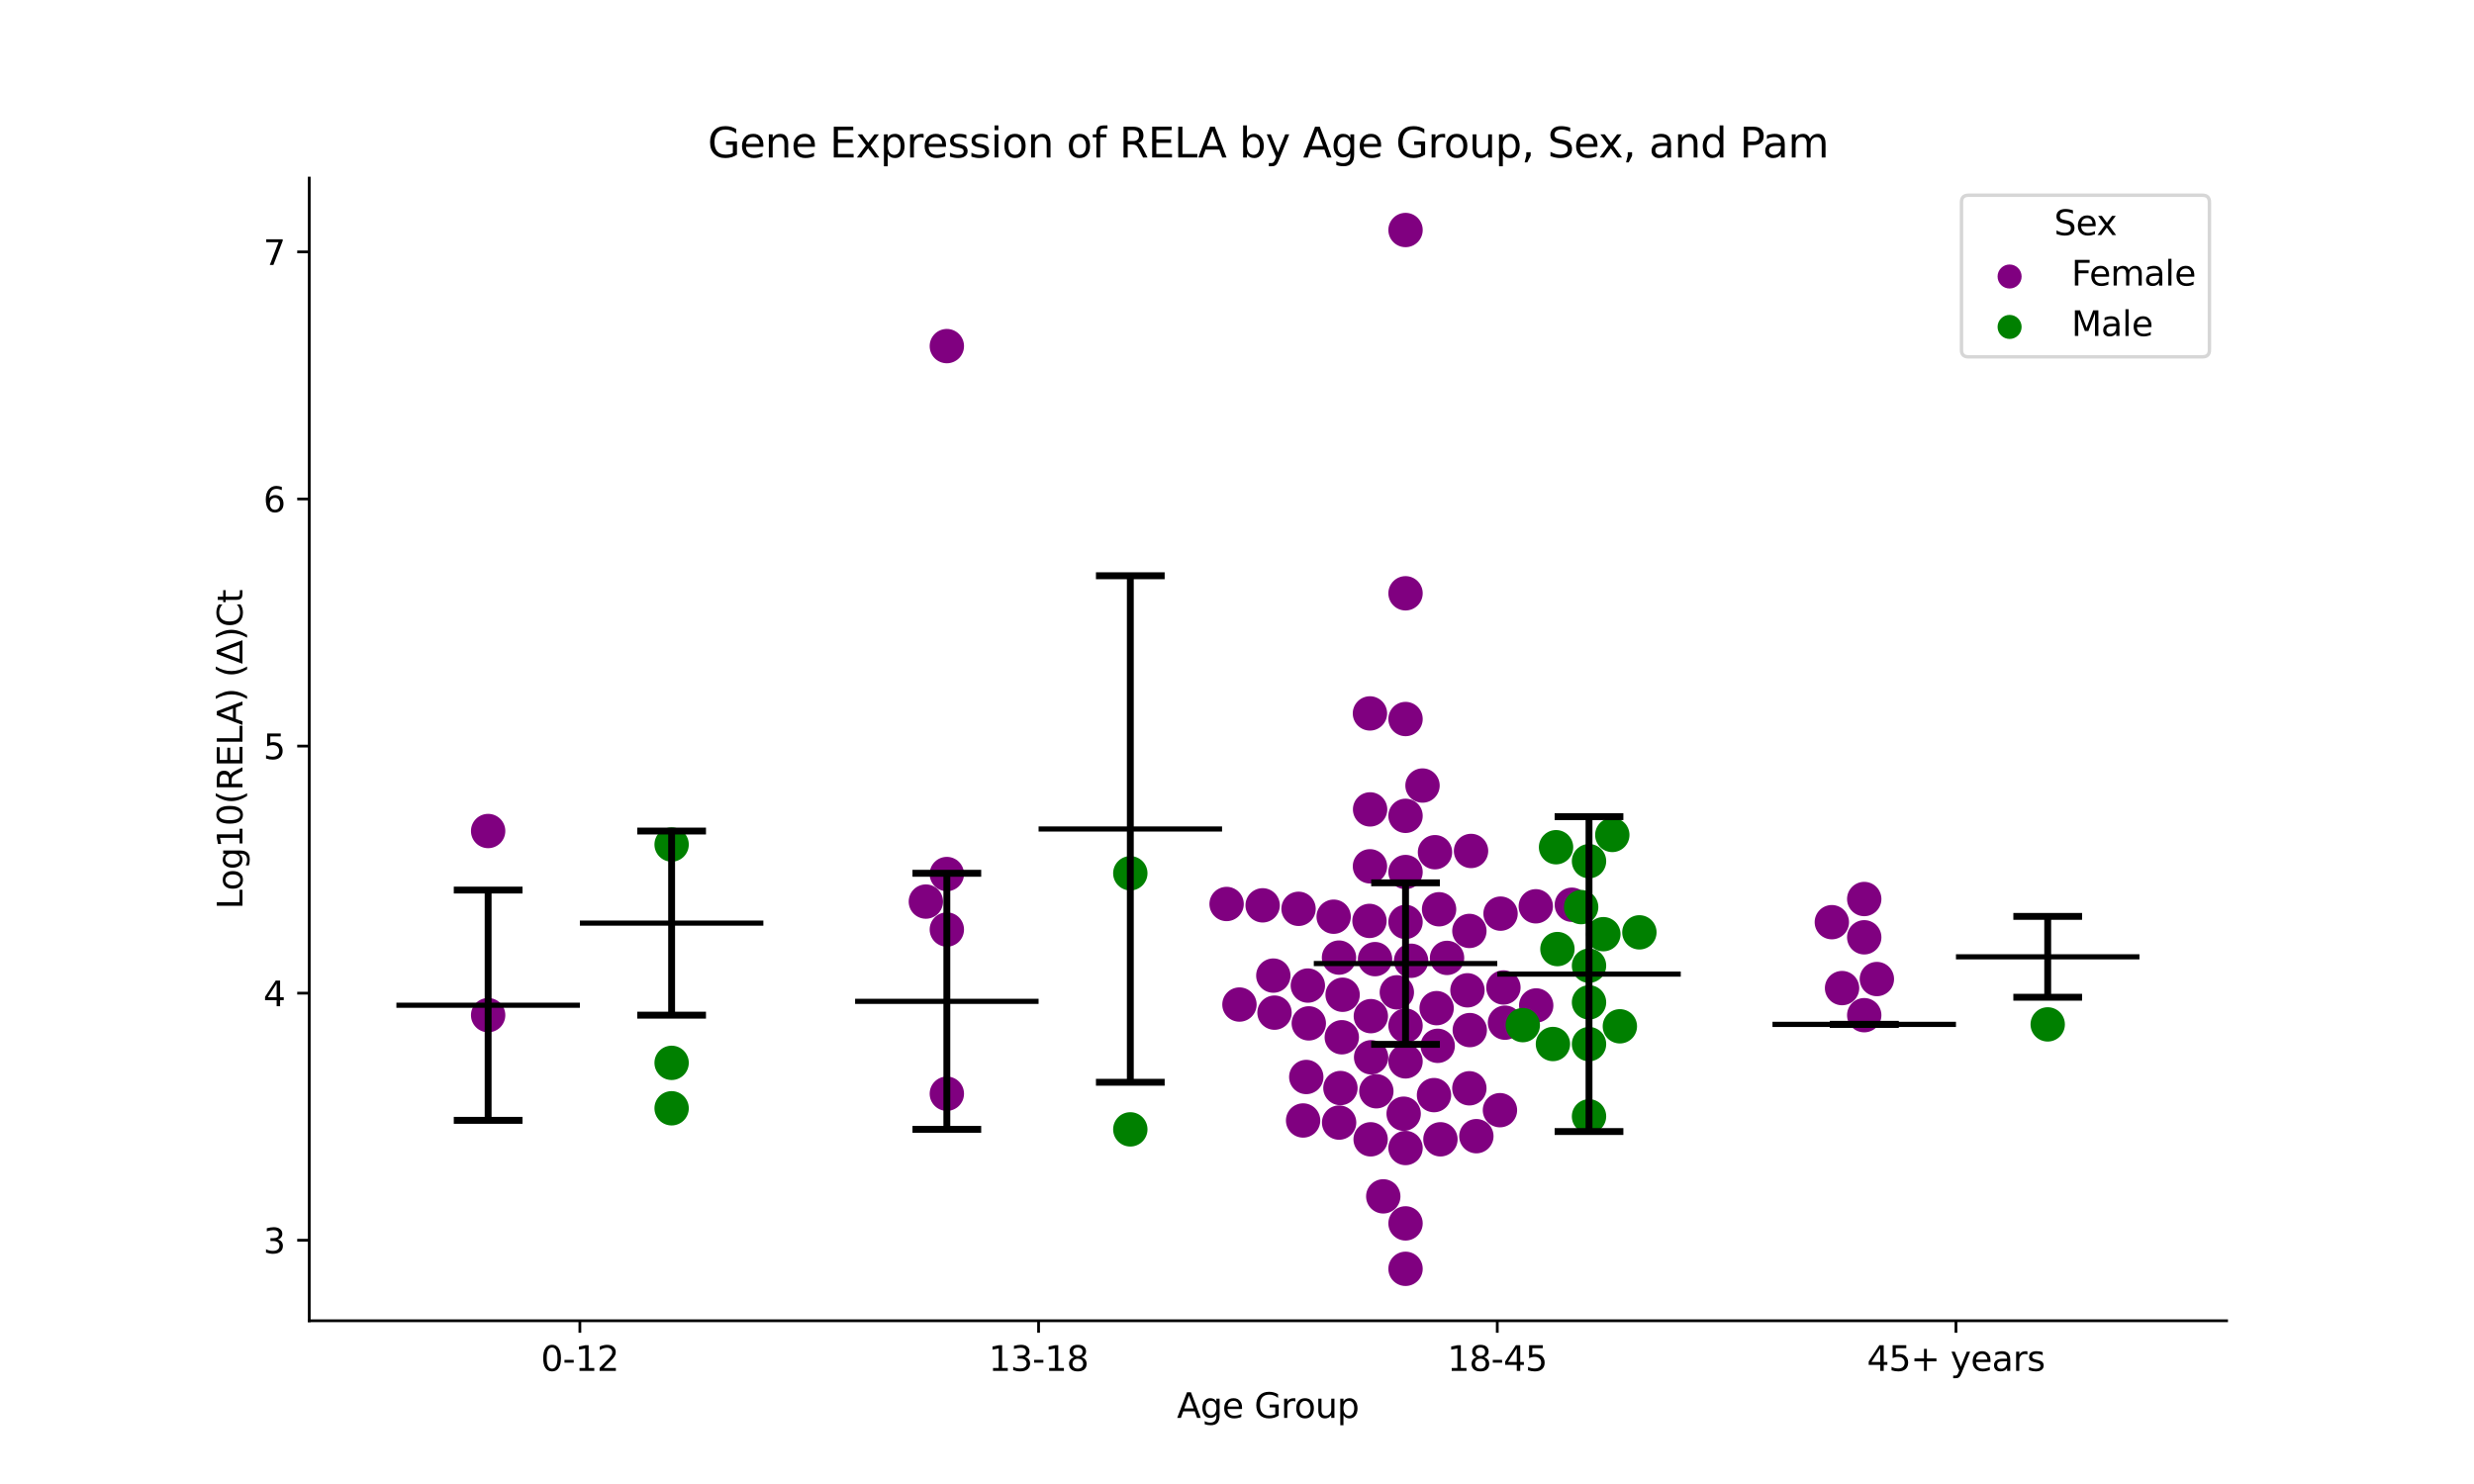 <?xml version="1.0" encoding="utf-8" standalone="no"?>
<!DOCTYPE svg PUBLIC "-//W3C//DTD SVG 1.1//EN"
  "http://www.w3.org/Graphics/SVG/1.1/DTD/svg11.dtd">
<svg xmlns:xlink="http://www.w3.org/1999/xlink" width="720pt" height="432pt" viewBox="0 0 720 432" xmlns="http://www.w3.org/2000/svg" version="1.1">
 <defs>
  <style type="text/css">*{stroke-linejoin: round; stroke-linecap: butt}</style>
 </defs>
 <g id="figure_1">
  <g id="patch_1">
   <path d="M 0 432 
L 720 432 
L 720 0 
L 0 0 
z
" style="fill: #ffffff"/>
  </g>
  <g id="axes_1">
   <g id="patch_2">
    <path d="M 90 384.48 
L 648 384.48 
L 648 51.84 
L 90 51.84 
z
" style="fill: #ffffff"/>
   </g>
   <g id="PathCollection_1">
    <defs>
     <path id="C0_0_a3a19f34c2" d="M 0 5 
C 1.326 5 2.598 4.473 3.536 3.536 
C 4.473 2.598 5 1.326 5 -0 
C 5 -1.326 4.473 -2.598 3.536 -3.536 
C 2.598 -4.473 1.326 -5 0 -5 
C -1.326 -5 -2.598 -4.473 -3.536 -3.536 
C -4.473 -2.598 -5 -1.326 -5 0 
C -5 1.326 -4.473 2.598 -3.536 3.536 
C -2.598 4.473 -1.326 5 0 5 
z
"/>
    </defs>
    <g clip-path="url(#pb9d82b50f4)">
     <use xlink:href="#C0_0_a3a19f34c2" x="142.062" y="241.916" style="fill: #800080"/>
    </g>
    <g clip-path="url(#pb9d82b50f4)">
     <use xlink:href="#C0_0_a3a19f34c2" x="142.062" y="295.516" style="fill: #800080"/>
    </g>
   </g>
   <g id="PathCollection_2">
    <defs>
     <path id="C1_0_2f1a65f48f" d="M 0 5 
C 1.326 5 2.598 4.473 3.536 3.536 
C 4.473 2.598 5 1.326 5 -0 
C 5 -1.326 4.473 -2.598 3.536 -3.536 
C 2.598 -4.473 1.326 -5 0 -5 
C -1.326 -5 -2.598 -4.473 -3.536 -3.536 
C -4.473 -2.598 -5 -1.326 -5 0 
C -5 1.326 -4.473 2.598 -3.536 3.536 
C -2.598 4.473 -1.326 5 0 5 
z
"/>
    </defs>
    <g clip-path="url(#pb9d82b50f4)">
     <use xlink:href="#C1_0_2f1a65f48f" x="195.459" y="309.402" style="fill: #008000"/>
    </g>
    <g clip-path="url(#pb9d82b50f4)">
     <use xlink:href="#C1_0_2f1a65f48f" x="195.459" y="245.847" style="fill: #008000"/>
    </g>
    <g clip-path="url(#pb9d82b50f4)">
     <use xlink:href="#C1_0_2f1a65f48f" x="195.459" y="322.628" style="fill: #008000"/>
    </g>
   </g>
   <g id="PathCollection_3">
    <defs>
     <path id="C2_0_55509ffcb3" d="M 0 5 
C 1.326 5 2.598 4.473 3.536 3.536 
C 4.473 2.598 5 1.326 5 -0 
C 5 -1.326 4.473 -2.598 3.536 -3.536 
C 2.598 -4.473 1.326 -5 0 -5 
C -1.326 -5 -2.598 -4.473 -3.536 -3.536 
C -4.473 -2.598 -5 -1.326 -5 0 
C -5 1.326 -4.473 2.598 -3.536 3.536 
C -2.598 4.473 -1.326 5 0 5 
z
"/>
    </defs>
    <g clip-path="url(#pb9d82b50f4)">
     <use xlink:href="#C2_0_55509ffcb3" x="275.555" y="318.388" style="fill: #800080"/>
    </g>
    <g clip-path="url(#pb9d82b50f4)">
     <use xlink:href="#C2_0_55509ffcb3" x="275.555" y="100.754" style="fill: #800080"/>
    </g>
    <g clip-path="url(#pb9d82b50f4)">
     <use xlink:href="#C2_0_55509ffcb3" x="269.45" y="262.455" style="fill: #800080"/>
    </g>
    <g clip-path="url(#pb9d82b50f4)">
     <use xlink:href="#C2_0_55509ffcb3" x="275.555" y="270.591" style="fill: #800080"/>
    </g>
    <g clip-path="url(#pb9d82b50f4)">
     <use xlink:href="#C2_0_55509ffcb3" x="275.555" y="254.439" style="fill: #800080"/>
    </g>
   </g>
   <g id="PathCollection_4">
    <defs>
     <path id="C3_0_399c563c5b" d="M 0 5 
C 1.326 5 2.598 4.473 3.536 3.536 
C 4.473 2.598 5 1.326 5 -0 
C 5 -1.326 4.473 -2.598 3.536 -3.536 
C 2.598 -4.473 1.326 -5 0 -5 
C -1.326 -5 -2.598 -4.473 -3.536 -3.536 
C -4.473 -2.598 -5 -1.326 -5 0 
C -5 1.326 -4.473 2.598 -3.536 3.536 
C -2.598 4.473 -1.326 5 0 5 
z
"/>
    </defs>
    <g clip-path="url(#pb9d82b50f4)">
     <use xlink:href="#C3_0_399c563c5b" x="328.952" y="328.765" style="fill: #008000"/>
    </g>
    <g clip-path="url(#pb9d82b50f4)">
     <use xlink:href="#C3_0_399c563c5b" x="328.952" y="254.216" style="fill: #008000"/>
    </g>
   </g>
   <g id="PathCollection_5">
    <defs>
     <path id="C4_0_95f4c61c0b" d="M 0 5 
C 1.326 5 2.598 4.473 3.536 3.536 
C 4.473 2.598 5 1.326 5 -0 
C 5 -1.326 4.473 -2.598 3.536 -3.536 
C 2.598 -4.473 1.326 -5 0 -5 
C -1.326 -5 -2.598 -4.473 -3.536 -3.536 
C -4.473 -2.598 -5 -1.326 -5 0 
C -5 1.326 -4.473 2.598 -3.536 3.536 
C -2.598 4.473 -1.326 5 0 5 
z
"/>
    </defs>
    <g clip-path="url(#pb9d82b50f4)">
     <use xlink:href="#C4_0_95f4c61c0b" x="370.572" y="284.002" style="fill: #800080"/>
    </g>
    <g clip-path="url(#pb9d82b50f4)">
     <use xlink:href="#C4_0_95f4c61c0b" x="427.743" y="299.865" style="fill: #800080"/>
    </g>
    <g clip-path="url(#pb9d82b50f4)">
     <use xlink:href="#C4_0_95f4c61c0b" x="390.497" y="301.953" style="fill: #800080"/>
    </g>
    <g clip-path="url(#pb9d82b50f4)">
     <use xlink:href="#C4_0_95f4c61c0b" x="390.737" y="289.579" style="fill: #800080"/>
    </g>
    <g clip-path="url(#pb9d82b50f4)">
     <use xlink:href="#C4_0_95f4c61c0b" x="398.694" y="252.191" style="fill: #800080"/>
    </g>
    <g clip-path="url(#pb9d82b50f4)">
     <use xlink:href="#C4_0_95f4c61c0b" x="437.532" y="287.458" style="fill: #800080"/>
    </g>
    <g clip-path="url(#pb9d82b50f4)">
     <use xlink:href="#C4_0_95f4c61c0b" x="418.409" y="304.446" style="fill: #800080"/>
    </g>
    <g clip-path="url(#pb9d82b50f4)">
     <use xlink:href="#C4_0_95f4c61c0b" x="446.958" y="263.83" style="fill: #800080"/>
    </g>
    <g clip-path="url(#pb9d82b50f4)">
     <use xlink:href="#C4_0_95f4c61c0b" x="370.918" y="294.787" style="fill: #800080"/>
    </g>
    <g clip-path="url(#pb9d82b50f4)">
     <use xlink:href="#C4_0_95f4c61c0b" x="380.159" y="313.518" style="fill: #800080"/>
    </g>
    <g clip-path="url(#pb9d82b50f4)">
     <use xlink:href="#C4_0_95f4c61c0b" x="409.048" y="172.715" style="fill: #800080"/>
    </g>
    <g clip-path="url(#pb9d82b50f4)">
     <use xlink:href="#C4_0_95f4c61c0b" x="406.516" y="288.872" style="fill: #800080"/>
    </g>
    <g clip-path="url(#pb9d82b50f4)">
     <use xlink:href="#C4_0_95f4c61c0b" x="436.701" y="265.965" style="fill: #800080"/>
    </g>
    <g clip-path="url(#pb9d82b50f4)">
     <use xlink:href="#C4_0_95f4c61c0b" x="409.048" y="253.855" style="fill: #800080"/>
    </g>
    <g clip-path="url(#pb9d82b50f4)">
     <use xlink:href="#C4_0_95f4c61c0b" x="409.048" y="308.975" style="fill: #800080"/>
    </g>
    <g clip-path="url(#pb9d82b50f4)">
     <use xlink:href="#C4_0_95f4c61c0b" x="380.619" y="286.905" style="fill: #800080"/>
    </g>
    <g clip-path="url(#pb9d82b50f4)">
     <use xlink:href="#C4_0_95f4c61c0b" x="360.714" y="292.432" style="fill: #800080"/>
    </g>
    <g clip-path="url(#pb9d82b50f4)">
     <use xlink:href="#C4_0_95f4c61c0b" x="417.621" y="248.082" style="fill: #800080"/>
    </g>
    <g clip-path="url(#pb9d82b50f4)">
     <use xlink:href="#C4_0_95f4c61c0b" x="377.912" y="264.563" style="fill: #800080"/>
    </g>
    <g clip-path="url(#pb9d82b50f4)">
     <use xlink:href="#C4_0_95f4c61c0b" x="457.448" y="263.376" style="fill: #800080"/>
    </g>
    <g clip-path="url(#pb9d82b50f4)">
     <use xlink:href="#C4_0_95f4c61c0b" x="421.127" y="278.852" style="fill: #800080"/>
    </g>
    <g clip-path="url(#pb9d82b50f4)">
     <use xlink:href="#C4_0_95f4c61c0b" x="398.689" y="207.681" style="fill: #800080"/>
    </g>
    <g clip-path="url(#pb9d82b50f4)">
     <use xlink:href="#C4_0_95f4c61c0b" x="409.048" y="209.313" style="fill: #800080"/>
    </g>
    <g clip-path="url(#pb9d82b50f4)">
     <use xlink:href="#C4_0_95f4c61c0b" x="409.048" y="268.38" style="fill: #800080"/>
    </g>
    <g clip-path="url(#pb9d82b50f4)">
     <use xlink:href="#C4_0_95f4c61c0b" x="389.717" y="326.795" style="fill: #800080"/>
    </g>
    <g clip-path="url(#pb9d82b50f4)">
     <use xlink:href="#C4_0_95f4c61c0b" x="409.048" y="66.96" style="fill: #800080"/>
    </g>
    <g clip-path="url(#pb9d82b50f4)">
     <use xlink:href="#C4_0_95f4c61c0b" x="398.734" y="235.622" style="fill: #800080"/>
    </g>
    <g clip-path="url(#pb9d82b50f4)">
     <use xlink:href="#C4_0_95f4c61c0b" x="410.663" y="279.685" style="fill: #800080"/>
    </g>
    <g clip-path="url(#pb9d82b50f4)">
     <use xlink:href="#C4_0_95f4c61c0b" x="356.974" y="263.157" style="fill: #800080"/>
    </g>
    <g clip-path="url(#pb9d82b50f4)">
     <use xlink:href="#C4_0_95f4c61c0b" x="428.114" y="247.719" style="fill: #800080"/>
    </g>
    <g clip-path="url(#pb9d82b50f4)">
     <use xlink:href="#C4_0_95f4c61c0b" x="398.552" y="268.084" style="fill: #800080"/>
    </g>
    <g clip-path="url(#pb9d82b50f4)">
     <use xlink:href="#C4_0_95f4c61c0b" x="409.048" y="237.497" style="fill: #800080"/>
    </g>
    <g clip-path="url(#pb9d82b50f4)">
     <use xlink:href="#C4_0_95f4c61c0b" x="413.99" y="228.674" style="fill: #800080"/>
    </g>
    <g clip-path="url(#pb9d82b50f4)">
     <use xlink:href="#C4_0_95f4c61c0b" x="437.996" y="297.709" style="fill: #800080"/>
    </g>
    <g clip-path="url(#pb9d82b50f4)">
     <use xlink:href="#C4_0_95f4c61c0b" x="390.1" y="316.736" style="fill: #800080"/>
    </g>
    <g clip-path="url(#pb9d82b50f4)">
     <use xlink:href="#C4_0_95f4c61c0b" x="398.952" y="295.808" style="fill: #800080"/>
    </g>
    <g clip-path="url(#pb9d82b50f4)">
     <use xlink:href="#C4_0_95f4c61c0b" x="427.629" y="271" style="fill: #800080"/>
    </g>
    <g clip-path="url(#pb9d82b50f4)">
     <use xlink:href="#C4_0_95f4c61c0b" x="388.132" y="266.859" style="fill: #800080"/>
    </g>
    <g clip-path="url(#pb9d82b50f4)">
     <use xlink:href="#C4_0_95f4c61c0b" x="418.095" y="293.479" style="fill: #800080"/>
    </g>
    <g clip-path="url(#pb9d82b50f4)">
     <use xlink:href="#C4_0_95f4c61c0b" x="400.175" y="279.21" style="fill: #800080"/>
    </g>
    <g clip-path="url(#pb9d82b50f4)">
     <use xlink:href="#C4_0_95f4c61c0b" x="417.331" y="318.794" style="fill: #800080"/>
    </g>
    <g clip-path="url(#pb9d82b50f4)">
     <use xlink:href="#C4_0_95f4c61c0b" x="389.685" y="278.762" style="fill: #800080"/>
    </g>
    <g clip-path="url(#pb9d82b50f4)">
     <use xlink:href="#C4_0_95f4c61c0b" x="367.466" y="263.549" style="fill: #800080"/>
    </g>
    <g clip-path="url(#pb9d82b50f4)">
     <use xlink:href="#C4_0_95f4c61c0b" x="380.893" y="297.911" style="fill: #800080"/>
    </g>
    <g clip-path="url(#pb9d82b50f4)">
     <use xlink:href="#C4_0_95f4c61c0b" x="409.048" y="298.554" style="fill: #800080"/>
    </g>
    <g clip-path="url(#pb9d82b50f4)">
     <use xlink:href="#C4_0_95f4c61c0b" x="418.809" y="264.695" style="fill: #800080"/>
    </g>
    <g clip-path="url(#pb9d82b50f4)">
     <use xlink:href="#C4_0_95f4c61c0b" x="379.237" y="326.178" style="fill: #800080"/>
    </g>
    <g clip-path="url(#pb9d82b50f4)">
     <use xlink:href="#C4_0_95f4c61c0b" x="427.069" y="288.286" style="fill: #800080"/>
    </g>
    <g clip-path="url(#pb9d82b50f4)">
     <use xlink:href="#C4_0_95f4c61c0b" x="400.554" y="317.672" style="fill: #800080"/>
    </g>
    <g clip-path="url(#pb9d82b50f4)">
     <use xlink:href="#C4_0_95f4c61c0b" x="409.048" y="334.193" style="fill: #800080"/>
    </g>
    <g clip-path="url(#pb9d82b50f4)">
     <use xlink:href="#C4_0_95f4c61c0b" x="427.622" y="316.809" style="fill: #800080"/>
    </g>
    <g clip-path="url(#pb9d82b50f4)">
     <use xlink:href="#C4_0_95f4c61c0b" x="399.032" y="307.778" style="fill: #800080"/>
    </g>
    <g clip-path="url(#pb9d82b50f4)">
     <use xlink:href="#C4_0_95f4c61c0b" x="447.077" y="292.689" style="fill: #800080"/>
    </g>
    <g clip-path="url(#pb9d82b50f4)">
     <use xlink:href="#C4_0_95f4c61c0b" x="408.502" y="324.207" style="fill: #800080"/>
    </g>
    <g clip-path="url(#pb9d82b50f4)">
     <use xlink:href="#C4_0_95f4c61c0b" x="419.205" y="331.658" style="fill: #800080"/>
    </g>
    <g clip-path="url(#pb9d82b50f4)">
     <use xlink:href="#C4_0_95f4c61c0b" x="402.568" y="348.267" style="fill: #800080"/>
    </g>
    <g clip-path="url(#pb9d82b50f4)">
     <use xlink:href="#C4_0_95f4c61c0b" x="429.661" y="330.747" style="fill: #800080"/>
    </g>
    <g clip-path="url(#pb9d82b50f4)">
     <use xlink:href="#C4_0_95f4c61c0b" x="436.524" y="323.179" style="fill: #800080"/>
    </g>
    <g clip-path="url(#pb9d82b50f4)">
     <use xlink:href="#C4_0_95f4c61c0b" x="409.048" y="369.36" style="fill: #800080"/>
    </g>
    <g clip-path="url(#pb9d82b50f4)">
     <use xlink:href="#C4_0_95f4c61c0b" x="409.048" y="356.135" style="fill: #800080"/>
    </g>
    <g clip-path="url(#pb9d82b50f4)">
     <use xlink:href="#C4_0_95f4c61c0b" x="398.89" y="331.662" style="fill: #800080"/>
    </g>
   </g>
   <g id="PathCollection_6">
    <defs>
     <path id="C5_0_ef6b7f258e" d="M 0 5 
C 1.326 5 2.598 4.473 3.536 3.536 
C 4.473 2.598 5 1.326 5 -0 
C 5 -1.326 4.473 -2.598 3.536 -3.536 
C 2.598 -4.473 1.326 -5 0 -5 
C -1.326 -5 -2.598 -4.473 -3.536 -3.536 
C -4.473 -2.598 -5 -1.326 -5 0 
C -5 1.326 -4.473 2.598 -3.536 3.536 
C -2.598 4.473 -1.326 5 0 5 
z
"/>
    </defs>
    <g clip-path="url(#pb9d82b50f4)">
     <use xlink:href="#C5_0_ef6b7f258e" x="462.445" y="324.973" style="fill: #008000"/>
    </g>
    <g clip-path="url(#pb9d82b50f4)">
     <use xlink:href="#C5_0_ef6b7f258e" x="471.423" y="298.764" style="fill: #008000"/>
    </g>
    <g clip-path="url(#pb9d82b50f4)">
     <use xlink:href="#C5_0_ef6b7f258e" x="462.445" y="281.118" style="fill: #008000"/>
    </g>
    <g clip-path="url(#pb9d82b50f4)">
     <use xlink:href="#C5_0_ef6b7f258e" x="452.852" y="246.63" style="fill: #008000"/>
    </g>
    <g clip-path="url(#pb9d82b50f4)">
     <use xlink:href="#C5_0_ef6b7f258e" x="462.445" y="303.949" style="fill: #008000"/>
    </g>
    <g clip-path="url(#pb9d82b50f4)">
     <use xlink:href="#C5_0_ef6b7f258e" x="469.223" y="243.057" style="fill: #008000"/>
    </g>
    <g clip-path="url(#pb9d82b50f4)">
     <use xlink:href="#C5_0_ef6b7f258e" x="460.157" y="264.062" style="fill: #008000"/>
    </g>
    <g clip-path="url(#pb9d82b50f4)">
     <use xlink:href="#C5_0_ef6b7f258e" x="462.445" y="250.695" style="fill: #008000"/>
    </g>
    <g clip-path="url(#pb9d82b50f4)">
     <use xlink:href="#C5_0_ef6b7f258e" x="466.621" y="271.943" style="fill: #008000"/>
    </g>
    <g clip-path="url(#pb9d82b50f4)">
     <use xlink:href="#C5_0_ef6b7f258e" x="451.945" y="303.918" style="fill: #008000"/>
    </g>
    <g clip-path="url(#pb9d82b50f4)">
     <use xlink:href="#C5_0_ef6b7f258e" x="443.174" y="298.42" style="fill: #008000"/>
    </g>
    <g clip-path="url(#pb9d82b50f4)">
     <use xlink:href="#C5_0_ef6b7f258e" x="477.106" y="271.412" style="fill: #008000"/>
    </g>
    <g clip-path="url(#pb9d82b50f4)">
     <use xlink:href="#C5_0_ef6b7f258e" x="462.445" y="291.795" style="fill: #008000"/>
    </g>
    <g clip-path="url(#pb9d82b50f4)">
     <use xlink:href="#C5_0_ef6b7f258e" x="453.254" y="276.283" style="fill: #008000"/>
    </g>
   </g>
   <g id="PathCollection_7">
    <defs>
     <path id="C6_0_6f295fa2a5" d="M 0 5 
C 1.326 5 2.598 4.473 3.536 3.536 
C 4.473 2.598 5 1.326 5 -0 
C 5 -1.326 4.473 -2.598 3.536 -3.536 
C 2.598 -4.473 1.326 -5 0 -5 
C -1.326 -5 -2.598 -4.473 -3.536 -3.536 
C -4.473 -2.598 -5 -1.326 -5 0 
C -5 1.326 -4.473 2.598 -3.536 3.536 
C -2.598 4.473 -1.326 5 0 5 
z
"/>
    </defs>
    <g clip-path="url(#pb9d82b50f4)">
     <use xlink:href="#C6_0_6f295fa2a5" x="542.541" y="295.528" style="fill: #800080"/>
    </g>
    <g clip-path="url(#pb9d82b50f4)">
     <use xlink:href="#C6_0_6f295fa2a5" x="542.541" y="261.71" style="fill: #800080"/>
    </g>
    <g clip-path="url(#pb9d82b50f4)">
     <use xlink:href="#C6_0_6f295fa2a5" x="542.541" y="272.854" style="fill: #800080"/>
    </g>
    <g clip-path="url(#pb9d82b50f4)">
     <use xlink:href="#C6_0_6f295fa2a5" x="536.088" y="287.639" style="fill: #800080"/>
    </g>
    <g clip-path="url(#pb9d82b50f4)">
     <use xlink:href="#C6_0_6f295fa2a5" x="546.217" y="285.007" style="fill: #800080"/>
    </g>
    <g clip-path="url(#pb9d82b50f4)">
     <use xlink:href="#C6_0_6f295fa2a5" x="533.113" y="268.452" style="fill: #800080"/>
    </g>
   </g>
   <g id="PathCollection_8">
    <defs>
     <path id="m51effd800f" d="M 0 5 
C 1.326 5 2.598 4.473 3.536 3.536 
C 4.473 2.598 5 1.326 5 0 
C 5 -1.326 4.473 -2.598 3.536 -3.536 
C 2.598 -4.473 1.326 -5 0 -5 
C -1.326 -5 -2.598 -4.473 -3.536 -3.536 
C -4.473 -2.598 -5 -1.326 -5 0 
C -5 1.326 -4.473 2.598 -3.536 3.536 
C -2.598 4.473 -1.326 5 0 5 
z
"/>
    </defs>
    <g clip-path="url(#pb9d82b50f4)">
     <use xlink:href="#m51effd800f" x="595.938" y="298.205" style="fill: #008000"/>
    </g>
   </g>
   <g id="PathCollection_9"/>
   <g id="PathCollection_10"/>
   <g id="matplotlib.axis_1">
    <g id="xtick_1">
     <g id="line2d_1">
      <defs>
       <path id="m723fc634b8" d="M 0 0 
L 0 3.5 
" style="stroke: #000000; stroke-width: 0.8"/>
      </defs>
      <g>
       <use xlink:href="#m723fc634b8" x="168.761" y="384.48" style="stroke: #000000; stroke-width: 0.8"/>
      </g>
     </g>
     <g id="text_1">
      <!-- 0-12 -->
      <g transform="translate(157.413 399.078) scale(0.1 -0.1)">
       <defs>
        <path id="DejaVuSans-30" d="M 2034 4250 
Q 1547 4250 1301 3770 
Q 1056 3291 1056 2328 
Q 1056 1369 1301 889 
Q 1547 409 2034 409 
Q 2525 409 2770 889 
Q 3016 1369 3016 2328 
Q 3016 3291 2770 3770 
Q 2525 4250 2034 4250 
z
M 2034 4750 
Q 2819 4750 3233 4129 
Q 3647 3509 3647 2328 
Q 3647 1150 3233 529 
Q 2819 -91 2034 -91 
Q 1250 -91 836 529 
Q 422 1150 422 2328 
Q 422 3509 836 4129 
Q 1250 4750 2034 4750 
z
" transform="scale(0.016)"/>
        <path id="DejaVuSans-2d" d="M 313 2009 
L 1997 2009 
L 1997 1497 
L 313 1497 
L 313 2009 
z
" transform="scale(0.016)"/>
        <path id="DejaVuSans-31" d="M 794 531 
L 1825 531 
L 1825 4091 
L 703 3866 
L 703 4441 
L 1819 4666 
L 2450 4666 
L 2450 531 
L 3481 531 
L 3481 0 
L 794 0 
L 794 531 
z
" transform="scale(0.016)"/>
        <path id="DejaVuSans-32" d="M 1228 531 
L 3431 531 
L 3431 0 
L 469 0 
L 469 531 
Q 828 903 1448 1529 
Q 2069 2156 2228 2338 
Q 2531 2678 2651 2914 
Q 2772 3150 2772 3378 
Q 2772 3750 2511 3984 
Q 2250 4219 1831 4219 
Q 1534 4219 1204 4116 
Q 875 4013 500 3803 
L 500 4441 
Q 881 4594 1212 4672 
Q 1544 4750 1819 4750 
Q 2544 4750 2975 4387 
Q 3406 4025 3406 3419 
Q 3406 3131 3298 2873 
Q 3191 2616 2906 2266 
Q 2828 2175 2409 1742 
Q 1991 1309 1228 531 
z
" transform="scale(0.016)"/>
       </defs>
       <use xlink:href="#DejaVuSans-30"/>
       <use xlink:href="#DejaVuSans-2d" x="63.623"/>
       <use xlink:href="#DejaVuSans-31" x="99.707"/>
       <use xlink:href="#DejaVuSans-32" x="163.33"/>
      </g>
     </g>
    </g>
    <g id="xtick_2">
     <g id="line2d_2">
      <g>
       <use xlink:href="#m723fc634b8" x="302.254" y="384.48" style="stroke: #000000; stroke-width: 0.8"/>
      </g>
     </g>
     <g id="text_2">
      <!-- 13-18 -->
      <g transform="translate(287.725 399.078) scale(0.1 -0.1)">
       <defs>
        <path id="DejaVuSans-33" d="M 2597 2516 
Q 3050 2419 3304 2112 
Q 3559 1806 3559 1356 
Q 3559 666 3084 287 
Q 2609 -91 1734 -91 
Q 1441 -91 1130 -33 
Q 819 25 488 141 
L 488 750 
Q 750 597 1062 519 
Q 1375 441 1716 441 
Q 2309 441 2620 675 
Q 2931 909 2931 1356 
Q 2931 1769 2642 2001 
Q 2353 2234 1838 2234 
L 1294 2234 
L 1294 2753 
L 1863 2753 
Q 2328 2753 2575 2939 
Q 2822 3125 2822 3475 
Q 2822 3834 2567 4026 
Q 2313 4219 1838 4219 
Q 1578 4219 1281 4162 
Q 984 4106 628 3988 
L 628 4550 
Q 988 4650 1302 4700 
Q 1616 4750 1894 4750 
Q 2613 4750 3031 4423 
Q 3450 4097 3450 3541 
Q 3450 3153 3228 2886 
Q 3006 2619 2597 2516 
z
" transform="scale(0.016)"/>
        <path id="DejaVuSans-38" d="M 2034 2216 
Q 1584 2216 1326 1975 
Q 1069 1734 1069 1313 
Q 1069 891 1326 650 
Q 1584 409 2034 409 
Q 2484 409 2743 651 
Q 3003 894 3003 1313 
Q 3003 1734 2745 1975 
Q 2488 2216 2034 2216 
z
M 1403 2484 
Q 997 2584 770 2862 
Q 544 3141 544 3541 
Q 544 4100 942 4425 
Q 1341 4750 2034 4750 
Q 2731 4750 3128 4425 
Q 3525 4100 3525 3541 
Q 3525 3141 3298 2862 
Q 3072 2584 2669 2484 
Q 3125 2378 3379 2068 
Q 3634 1759 3634 1313 
Q 3634 634 3220 271 
Q 2806 -91 2034 -91 
Q 1263 -91 848 271 
Q 434 634 434 1313 
Q 434 1759 690 2068 
Q 947 2378 1403 2484 
z
M 1172 3481 
Q 1172 3119 1398 2916 
Q 1625 2713 2034 2713 
Q 2441 2713 2670 2916 
Q 2900 3119 2900 3481 
Q 2900 3844 2670 4047 
Q 2441 4250 2034 4250 
Q 1625 4250 1398 4047 
Q 1172 3844 1172 3481 
z
" transform="scale(0.016)"/>
       </defs>
       <use xlink:href="#DejaVuSans-31"/>
       <use xlink:href="#DejaVuSans-33" x="63.623"/>
       <use xlink:href="#DejaVuSans-2d" x="127.246"/>
       <use xlink:href="#DejaVuSans-31" x="163.33"/>
       <use xlink:href="#DejaVuSans-38" x="226.953"/>
      </g>
     </g>
    </g>
    <g id="xtick_3">
     <g id="line2d_3">
      <g>
       <use xlink:href="#m723fc634b8" x="435.746" y="384.48" style="stroke: #000000; stroke-width: 0.8"/>
      </g>
     </g>
     <g id="text_3">
      <!-- 18-45 -->
      <g transform="translate(421.218 399.078) scale(0.1 -0.1)">
       <defs>
        <path id="DejaVuSans-34" d="M 2419 4116 
L 825 1625 
L 2419 1625 
L 2419 4116 
z
M 2253 4666 
L 3047 4666 
L 3047 1625 
L 3713 1625 
L 3713 1100 
L 3047 1100 
L 3047 0 
L 2419 0 
L 2419 1100 
L 313 1100 
L 313 1709 
L 2253 4666 
z
" transform="scale(0.016)"/>
        <path id="DejaVuSans-35" d="M 691 4666 
L 3169 4666 
L 3169 4134 
L 1269 4134 
L 1269 2991 
Q 1406 3038 1543 3061 
Q 1681 3084 1819 3084 
Q 2600 3084 3056 2656 
Q 3513 2228 3513 1497 
Q 3513 744 3044 326 
Q 2575 -91 1722 -91 
Q 1428 -91 1123 -41 
Q 819 9 494 109 
L 494 744 
Q 775 591 1075 516 
Q 1375 441 1709 441 
Q 2250 441 2565 725 
Q 2881 1009 2881 1497 
Q 2881 1984 2565 2268 
Q 2250 2553 1709 2553 
Q 1456 2553 1204 2497 
Q 953 2441 691 2322 
L 691 4666 
z
" transform="scale(0.016)"/>
       </defs>
       <use xlink:href="#DejaVuSans-31"/>
       <use xlink:href="#DejaVuSans-38" x="63.623"/>
       <use xlink:href="#DejaVuSans-2d" x="127.246"/>
       <use xlink:href="#DejaVuSans-34" x="163.33"/>
       <use xlink:href="#DejaVuSans-35" x="226.953"/>
      </g>
     </g>
    </g>
    <g id="xtick_4">
     <g id="line2d_4">
      <g>
       <use xlink:href="#m723fc634b8" x="569.239" y="384.48" style="stroke: #000000; stroke-width: 0.8"/>
      </g>
     </g>
     <g id="text_4">
      <!-- 45+ years -->
      <g transform="translate(543.338 399.078) scale(0.1 -0.1)">
       <defs>
        <path id="DejaVuSans-2b" d="M 2944 4013 
L 2944 2272 
L 4684 2272 
L 4684 1741 
L 2944 1741 
L 2944 0 
L 2419 0 
L 2419 1741 
L 678 1741 
L 678 2272 
L 2419 2272 
L 2419 4013 
L 2944 4013 
z
" transform="scale(0.016)"/>
        <path id="DejaVuSans-20" transform="scale(0.016)"/>
        <path id="DejaVuSans-79" d="M 2059 -325 
Q 1816 -950 1584 -1140 
Q 1353 -1331 966 -1331 
L 506 -1331 
L 506 -850 
L 844 -850 
Q 1081 -850 1212 -737 
Q 1344 -625 1503 -206 
L 1606 56 
L 191 3500 
L 800 3500 
L 1894 763 
L 2988 3500 
L 3597 3500 
L 2059 -325 
z
" transform="scale(0.016)"/>
        <path id="DejaVuSans-65" d="M 3597 1894 
L 3597 1613 
L 953 1613 
Q 991 1019 1311 708 
Q 1631 397 2203 397 
Q 2534 397 2845 478 
Q 3156 559 3463 722 
L 3463 178 
Q 3153 47 2828 -22 
Q 2503 -91 2169 -91 
Q 1331 -91 842 396 
Q 353 884 353 1716 
Q 353 2575 817 3079 
Q 1281 3584 2069 3584 
Q 2775 3584 3186 3129 
Q 3597 2675 3597 1894 
z
M 3022 2063 
Q 3016 2534 2758 2815 
Q 2500 3097 2075 3097 
Q 1594 3097 1305 2825 
Q 1016 2553 972 2059 
L 3022 2063 
z
" transform="scale(0.016)"/>
        <path id="DejaVuSans-61" d="M 2194 1759 
Q 1497 1759 1228 1600 
Q 959 1441 959 1056 
Q 959 750 1161 570 
Q 1363 391 1709 391 
Q 2188 391 2477 730 
Q 2766 1069 2766 1631 
L 2766 1759 
L 2194 1759 
z
M 3341 1997 
L 3341 0 
L 2766 0 
L 2766 531 
Q 2569 213 2275 61 
Q 1981 -91 1556 -91 
Q 1019 -91 701 211 
Q 384 513 384 1019 
Q 384 1609 779 1909 
Q 1175 2209 1959 2209 
L 2766 2209 
L 2766 2266 
Q 2766 2663 2505 2880 
Q 2244 3097 1772 3097 
Q 1472 3097 1187 3025 
Q 903 2953 641 2809 
L 641 3341 
Q 956 3463 1253 3523 
Q 1550 3584 1831 3584 
Q 2591 3584 2966 3190 
Q 3341 2797 3341 1997 
z
" transform="scale(0.016)"/>
        <path id="DejaVuSans-72" d="M 2631 2963 
Q 2534 3019 2420 3045 
Q 2306 3072 2169 3072 
Q 1681 3072 1420 2755 
Q 1159 2438 1159 1844 
L 1159 0 
L 581 0 
L 581 3500 
L 1159 3500 
L 1159 2956 
Q 1341 3275 1631 3429 
Q 1922 3584 2338 3584 
Q 2397 3584 2469 3576 
Q 2541 3569 2628 3553 
L 2631 2963 
z
" transform="scale(0.016)"/>
        <path id="DejaVuSans-73" d="M 2834 3397 
L 2834 2853 
Q 2591 2978 2328 3040 
Q 2066 3103 1784 3103 
Q 1356 3103 1142 2972 
Q 928 2841 928 2578 
Q 928 2378 1081 2264 
Q 1234 2150 1697 2047 
L 1894 2003 
Q 2506 1872 2764 1633 
Q 3022 1394 3022 966 
Q 3022 478 2636 193 
Q 2250 -91 1575 -91 
Q 1294 -91 989 -36 
Q 684 19 347 128 
L 347 722 
Q 666 556 975 473 
Q 1284 391 1588 391 
Q 1994 391 2212 530 
Q 2431 669 2431 922 
Q 2431 1156 2273 1281 
Q 2116 1406 1581 1522 
L 1381 1569 
Q 847 1681 609 1914 
Q 372 2147 372 2553 
Q 372 3047 722 3315 
Q 1072 3584 1716 3584 
Q 2034 3584 2315 3537 
Q 2597 3491 2834 3397 
z
" transform="scale(0.016)"/>
       </defs>
       <use xlink:href="#DejaVuSans-34"/>
       <use xlink:href="#DejaVuSans-35" x="63.623"/>
       <use xlink:href="#DejaVuSans-2b" x="127.246"/>
       <use xlink:href="#DejaVuSans-20" x="211.035"/>
       <use xlink:href="#DejaVuSans-79" x="242.822"/>
       <use xlink:href="#DejaVuSans-65" x="302.002"/>
       <use xlink:href="#DejaVuSans-61" x="363.525"/>
       <use xlink:href="#DejaVuSans-72" x="424.805"/>
       <use xlink:href="#DejaVuSans-73" x="465.918"/>
      </g>
     </g>
    </g>
    <g id="text_5">
     <!-- Age Group -->
     <g transform="translate(342.52 412.757) scale(0.1 -0.1)">
      <defs>
       <path id="DejaVuSans-41" d="M 2188 4044 
L 1331 1722 
L 3047 1722 
L 2188 4044 
z
M 1831 4666 
L 2547 4666 
L 4325 0 
L 3669 0 
L 3244 1197 
L 1141 1197 
L 716 0 
L 50 0 
L 1831 4666 
z
" transform="scale(0.016)"/>
       <path id="DejaVuSans-67" d="M 2906 1791 
Q 2906 2416 2648 2759 
Q 2391 3103 1925 3103 
Q 1463 3103 1205 2759 
Q 947 2416 947 1791 
Q 947 1169 1205 825 
Q 1463 481 1925 481 
Q 2391 481 2648 825 
Q 2906 1169 2906 1791 
z
M 3481 434 
Q 3481 -459 3084 -895 
Q 2688 -1331 1869 -1331 
Q 1566 -1331 1297 -1286 
Q 1028 -1241 775 -1147 
L 775 -588 
Q 1028 -725 1275 -790 
Q 1522 -856 1778 -856 
Q 2344 -856 2625 -561 
Q 2906 -266 2906 331 
L 2906 616 
Q 2728 306 2450 153 
Q 2172 0 1784 0 
Q 1141 0 747 490 
Q 353 981 353 1791 
Q 353 2603 747 3093 
Q 1141 3584 1784 3584 
Q 2172 3584 2450 3431 
Q 2728 3278 2906 2969 
L 2906 3500 
L 3481 3500 
L 3481 434 
z
" transform="scale(0.016)"/>
       <path id="DejaVuSans-47" d="M 3809 666 
L 3809 1919 
L 2778 1919 
L 2778 2438 
L 4434 2438 
L 4434 434 
Q 4069 175 3628 42 
Q 3188 -91 2688 -91 
Q 1594 -91 976 548 
Q 359 1188 359 2328 
Q 359 3472 976 4111 
Q 1594 4750 2688 4750 
Q 3144 4750 3555 4637 
Q 3966 4525 4313 4306 
L 4313 3634 
Q 3963 3931 3569 4081 
Q 3175 4231 2741 4231 
Q 1884 4231 1454 3753 
Q 1025 3275 1025 2328 
Q 1025 1384 1454 906 
Q 1884 428 2741 428 
Q 3075 428 3337 486 
Q 3600 544 3809 666 
z
" transform="scale(0.016)"/>
       <path id="DejaVuSans-6f" d="M 1959 3097 
Q 1497 3097 1228 2736 
Q 959 2375 959 1747 
Q 959 1119 1226 758 
Q 1494 397 1959 397 
Q 2419 397 2687 759 
Q 2956 1122 2956 1747 
Q 2956 2369 2687 2733 
Q 2419 3097 1959 3097 
z
M 1959 3584 
Q 2709 3584 3137 3096 
Q 3566 2609 3566 1747 
Q 3566 888 3137 398 
Q 2709 -91 1959 -91 
Q 1206 -91 779 398 
Q 353 888 353 1747 
Q 353 2609 779 3096 
Q 1206 3584 1959 3584 
z
" transform="scale(0.016)"/>
       <path id="DejaVuSans-75" d="M 544 1381 
L 544 3500 
L 1119 3500 
L 1119 1403 
Q 1119 906 1312 657 
Q 1506 409 1894 409 
Q 2359 409 2629 706 
Q 2900 1003 2900 1516 
L 2900 3500 
L 3475 3500 
L 3475 0 
L 2900 0 
L 2900 538 
Q 2691 219 2414 64 
Q 2138 -91 1772 -91 
Q 1169 -91 856 284 
Q 544 659 544 1381 
z
M 1991 3584 
L 1991 3584 
z
" transform="scale(0.016)"/>
       <path id="DejaVuSans-70" d="M 1159 525 
L 1159 -1331 
L 581 -1331 
L 581 3500 
L 1159 3500 
L 1159 2969 
Q 1341 3281 1617 3432 
Q 1894 3584 2278 3584 
Q 2916 3584 3314 3078 
Q 3713 2572 3713 1747 
Q 3713 922 3314 415 
Q 2916 -91 2278 -91 
Q 1894 -91 1617 61 
Q 1341 213 1159 525 
z
M 3116 1747 
Q 3116 2381 2855 2742 
Q 2594 3103 2138 3103 
Q 1681 3103 1420 2742 
Q 1159 2381 1159 1747 
Q 1159 1113 1420 752 
Q 1681 391 2138 391 
Q 2594 391 2855 752 
Q 3116 1113 3116 1747 
z
" transform="scale(0.016)"/>
      </defs>
      <use xlink:href="#DejaVuSans-41"/>
      <use xlink:href="#DejaVuSans-67" x="68.408"/>
      <use xlink:href="#DejaVuSans-65" x="131.885"/>
      <use xlink:href="#DejaVuSans-20" x="193.408"/>
      <use xlink:href="#DejaVuSans-47" x="225.195"/>
      <use xlink:href="#DejaVuSans-72" x="302.686"/>
      <use xlink:href="#DejaVuSans-6f" x="341.549"/>
      <use xlink:href="#DejaVuSans-75" x="402.73"/>
      <use xlink:href="#DejaVuSans-70" x="466.109"/>
     </g>
    </g>
   </g>
   <g id="matplotlib.axis_2">
    <g id="ytick_1">
     <g id="line2d_5">
      <defs>
       <path id="mbe1ae2a968" d="M 0 0 
L -3.5 0 
" style="stroke: #000000; stroke-width: 0.8"/>
      </defs>
      <g>
       <use xlink:href="#mbe1ae2a968" x="90" y="361.042" style="stroke: #000000; stroke-width: 0.8"/>
      </g>
     </g>
     <g id="text_6">
      <!-- 3 -->
      <g transform="translate(76.638 364.841) scale(0.1 -0.1)">
       <use xlink:href="#DejaVuSans-33"/>
      </g>
     </g>
    </g>
    <g id="ytick_2">
     <g id="line2d_6">
      <g>
       <use xlink:href="#mbe1ae2a968" x="90" y="289.113" style="stroke: #000000; stroke-width: 0.8"/>
      </g>
     </g>
     <g id="text_7">
      <!-- 4 -->
      <g transform="translate(76.638 292.912) scale(0.1 -0.1)">
       <use xlink:href="#DejaVuSans-34"/>
      </g>
     </g>
    </g>
    <g id="ytick_3">
     <g id="line2d_7">
      <g>
       <use xlink:href="#mbe1ae2a968" x="90" y="217.184" style="stroke: #000000; stroke-width: 0.8"/>
      </g>
     </g>
     <g id="text_8">
      <!-- 5 -->
      <g transform="translate(76.638 220.983) scale(0.1 -0.1)">
       <use xlink:href="#DejaVuSans-35"/>
      </g>
     </g>
    </g>
    <g id="ytick_4">
     <g id="line2d_8">
      <g>
       <use xlink:href="#mbe1ae2a968" x="90" y="145.255" style="stroke: #000000; stroke-width: 0.8"/>
      </g>
     </g>
     <g id="text_9">
      <!-- 6 -->
      <g transform="translate(76.638 149.054) scale(0.1 -0.1)">
       <defs>
        <path id="DejaVuSans-36" d="M 2113 2584 
Q 1688 2584 1439 2293 
Q 1191 2003 1191 1497 
Q 1191 994 1439 701 
Q 1688 409 2113 409 
Q 2538 409 2786 701 
Q 3034 994 3034 1497 
Q 3034 2003 2786 2293 
Q 2538 2584 2113 2584 
z
M 3366 4563 
L 3366 3988 
Q 3128 4100 2886 4159 
Q 2644 4219 2406 4219 
Q 1781 4219 1451 3797 
Q 1122 3375 1075 2522 
Q 1259 2794 1537 2939 
Q 1816 3084 2150 3084 
Q 2853 3084 3261 2657 
Q 3669 2231 3669 1497 
Q 3669 778 3244 343 
Q 2819 -91 2113 -91 
Q 1303 -91 875 529 
Q 447 1150 447 2328 
Q 447 3434 972 4092 
Q 1497 4750 2381 4750 
Q 2619 4750 2861 4703 
Q 3103 4656 3366 4563 
z
" transform="scale(0.016)"/>
       </defs>
       <use xlink:href="#DejaVuSans-36"/>
      </g>
     </g>
    </g>
    <g id="ytick_5">
     <g id="line2d_9">
      <g>
       <use xlink:href="#mbe1ae2a968" x="90" y="73.326" style="stroke: #000000; stroke-width: 0.8"/>
      </g>
     </g>
     <g id="text_10">
      <!-- 7 -->
      <g transform="translate(76.638 77.125) scale(0.1 -0.1)">
       <defs>
        <path id="DejaVuSans-37" d="M 525 4666 
L 3525 4666 
L 3525 4397 
L 1831 0 
L 1172 0 
L 2766 4134 
L 525 4134 
L 525 4666 
z
" transform="scale(0.016)"/>
       </defs>
       <use xlink:href="#DejaVuSans-37"/>
      </g>
     </g>
    </g>
    <g id="text_11">
     <!-- Log10(RELA) (Δ)Ct -->
     <g transform="translate(70.558 264.671) rotate(-90) scale(0.1 -0.1)">
      <defs>
       <path id="DejaVuSans-4c" d="M 628 4666 
L 1259 4666 
L 1259 531 
L 3531 531 
L 3531 0 
L 628 0 
L 628 4666 
z
" transform="scale(0.016)"/>
       <path id="DejaVuSans-28" d="M 1984 4856 
Q 1566 4138 1362 3434 
Q 1159 2731 1159 2009 
Q 1159 1288 1364 580 
Q 1569 -128 1984 -844 
L 1484 -844 
Q 1016 -109 783 600 
Q 550 1309 550 2009 
Q 550 2706 781 3412 
Q 1013 4119 1484 4856 
L 1984 4856 
z
" transform="scale(0.016)"/>
       <path id="DejaVuSans-52" d="M 2841 2188 
Q 3044 2119 3236 1894 
Q 3428 1669 3622 1275 
L 4263 0 
L 3584 0 
L 2988 1197 
Q 2756 1666 2539 1819 
Q 2322 1972 1947 1972 
L 1259 1972 
L 1259 0 
L 628 0 
L 628 4666 
L 2053 4666 
Q 2853 4666 3247 4331 
Q 3641 3997 3641 3322 
Q 3641 2881 3436 2590 
Q 3231 2300 2841 2188 
z
M 1259 4147 
L 1259 2491 
L 2053 2491 
Q 2509 2491 2742 2702 
Q 2975 2913 2975 3322 
Q 2975 3731 2742 3939 
Q 2509 4147 2053 4147 
L 1259 4147 
z
" transform="scale(0.016)"/>
       <path id="DejaVuSans-45" d="M 628 4666 
L 3578 4666 
L 3578 4134 
L 1259 4134 
L 1259 2753 
L 3481 2753 
L 3481 2222 
L 1259 2222 
L 1259 531 
L 3634 531 
L 3634 0 
L 628 0 
L 628 4666 
z
" transform="scale(0.016)"/>
       <path id="DejaVuSans-29" d="M 513 4856 
L 1013 4856 
Q 1481 4119 1714 3412 
Q 1947 2706 1947 2009 
Q 1947 1309 1714 600 
Q 1481 -109 1013 -844 
L 513 -844 
Q 928 -128 1133 580 
Q 1338 1288 1338 2009 
Q 1338 2731 1133 3434 
Q 928 4138 513 4856 
z
" transform="scale(0.016)"/>
       <path id="DejaVuSans-394" d="M 2188 4044 
L 906 525 
L 3472 525 
L 2188 4044 
z
M 50 0 
L 1831 4666 
L 2547 4666 
L 4325 0 
L 50 0 
z
" transform="scale(0.016)"/>
       <path id="DejaVuSans-43" d="M 4122 4306 
L 4122 3641 
Q 3803 3938 3442 4084 
Q 3081 4231 2675 4231 
Q 1875 4231 1450 3742 
Q 1025 3253 1025 2328 
Q 1025 1406 1450 917 
Q 1875 428 2675 428 
Q 3081 428 3442 575 
Q 3803 722 4122 1019 
L 4122 359 
Q 3791 134 3420 21 
Q 3050 -91 2638 -91 
Q 1578 -91 968 557 
Q 359 1206 359 2328 
Q 359 3453 968 4101 
Q 1578 4750 2638 4750 
Q 3056 4750 3426 4639 
Q 3797 4528 4122 4306 
z
" transform="scale(0.016)"/>
       <path id="DejaVuSans-74" d="M 1172 4494 
L 1172 3500 
L 2356 3500 
L 2356 3053 
L 1172 3053 
L 1172 1153 
Q 1172 725 1289 603 
Q 1406 481 1766 481 
L 2356 481 
L 2356 0 
L 1766 0 
Q 1100 0 847 248 
Q 594 497 594 1153 
L 594 3053 
L 172 3053 
L 172 3500 
L 594 3500 
L 594 4494 
L 1172 4494 
z
" transform="scale(0.016)"/>
      </defs>
      <use xlink:href="#DejaVuSans-4c"/>
      <use xlink:href="#DejaVuSans-6f" x="53.963"/>
      <use xlink:href="#DejaVuSans-67" x="115.145"/>
      <use xlink:href="#DejaVuSans-31" x="178.621"/>
      <use xlink:href="#DejaVuSans-30" x="242.244"/>
      <use xlink:href="#DejaVuSans-28" x="305.867"/>
      <use xlink:href="#DejaVuSans-52" x="344.881"/>
      <use xlink:href="#DejaVuSans-45" x="414.363"/>
      <use xlink:href="#DejaVuSans-4c" x="477.547"/>
      <use xlink:href="#DejaVuSans-41" x="535.51"/>
      <use xlink:href="#DejaVuSans-29" x="603.918"/>
      <use xlink:href="#DejaVuSans-20" x="642.932"/>
      <use xlink:href="#DejaVuSans-28" x="674.719"/>
      <use xlink:href="#DejaVuSans-394" x="713.732"/>
      <use xlink:href="#DejaVuSans-29" x="782.141"/>
      <use xlink:href="#DejaVuSans-43" x="821.154"/>
      <use xlink:href="#DejaVuSans-74" x="890.979"/>
     </g>
    </g>
   </g>
   <g id="LineCollection_1">
    <path d="M 142.062 326.141 
L 142.062 259.111 
" clip-path="url(#pb9d82b50f4)" style="fill: none; stroke: #000000; stroke-width: 2"/>
   </g>
   <g id="line2d_10">
    <defs>
     <path id="me5863e3d07" d="M 10 0 
L -10 -0 
" style="stroke: #000000; stroke-width: 2"/>
    </defs>
    <g clip-path="url(#pb9d82b50f4)">
     <use xlink:href="#me5863e3d07" x="142.062" y="326.141" style="stroke: #000000; stroke-width: 2"/>
    </g>
   </g>
   <g id="line2d_11">
    <g clip-path="url(#pb9d82b50f4)">
     <use xlink:href="#me5863e3d07" x="142.062" y="259.111" style="stroke: #000000; stroke-width: 2"/>
    </g>
   </g>
   <g id="LineCollection_2">
    <path d="M 115.364 292.626 
L 168.761 292.626 
" clip-path="url(#pb9d82b50f4)" style="fill: none; stroke: #000000; stroke-width: 1.5"/>
   </g>
   <g id="LineCollection_3">
    <path d="M 195.459 295.516 
L 195.459 241.916 
" clip-path="url(#pb9d82b50f4)" style="fill: none; stroke: #000000; stroke-width: 2"/>
   </g>
   <g id="line2d_12">
    <g clip-path="url(#pb9d82b50f4)">
     <use xlink:href="#me5863e3d07" x="195.459" y="295.516" style="stroke: #000000; stroke-width: 2"/>
    </g>
   </g>
   <g id="line2d_13">
    <g clip-path="url(#pb9d82b50f4)">
     <use xlink:href="#me5863e3d07" x="195.459" y="241.916" style="stroke: #000000; stroke-width: 2"/>
    </g>
   </g>
   <g id="LineCollection_4">
    <path d="M 168.761 268.716 
L 222.158 268.716 
" clip-path="url(#pb9d82b50f4)" style="fill: none; stroke: #000000; stroke-width: 1.5"/>
   </g>
   <g id="LineCollection_5">
    <path d="M 275.555 328.765 
L 275.555 254.216 
" clip-path="url(#pb9d82b50f4)" style="fill: none; stroke: #000000; stroke-width: 2"/>
   </g>
   <g id="line2d_14">
    <g clip-path="url(#pb9d82b50f4)">
     <use xlink:href="#me5863e3d07" x="275.555" y="328.765" style="stroke: #000000; stroke-width: 2"/>
    </g>
   </g>
   <g id="line2d_15">
    <g clip-path="url(#pb9d82b50f4)">
     <use xlink:href="#me5863e3d07" x="275.555" y="254.216" style="stroke: #000000; stroke-width: 2"/>
    </g>
   </g>
   <g id="LineCollection_6">
    <path d="M 248.856 291.49 
L 302.254 291.49 
" clip-path="url(#pb9d82b50f4)" style="fill: none; stroke: #000000; stroke-width: 1.5"/>
   </g>
   <g id="LineCollection_7">
    <path d="M 328.952 315.046 
L 328.952 167.605 
" clip-path="url(#pb9d82b50f4)" style="fill: none; stroke: #000000; stroke-width: 2"/>
   </g>
   <g id="line2d_16">
    <g clip-path="url(#pb9d82b50f4)">
     <use xlink:href="#me5863e3d07" x="328.952" y="315.046" style="stroke: #000000; stroke-width: 2"/>
    </g>
   </g>
   <g id="line2d_17">
    <g clip-path="url(#pb9d82b50f4)">
     <use xlink:href="#me5863e3d07" x="328.952" y="167.605" style="stroke: #000000; stroke-width: 2"/>
    </g>
   </g>
   <g id="LineCollection_8">
    <path d="M 302.254 241.325 
L 355.651 241.325 
" clip-path="url(#pb9d82b50f4)" style="fill: none; stroke: #000000; stroke-width: 1.5"/>
   </g>
   <g id="LineCollection_9">
    <path d="M 409.048 304.014 
L 409.048 256.988 
" clip-path="url(#pb9d82b50f4)" style="fill: none; stroke: #000000; stroke-width: 2"/>
   </g>
   <g id="line2d_18">
    <g clip-path="url(#pb9d82b50f4)">
     <use xlink:href="#me5863e3d07" x="409.048" y="304.014" style="stroke: #000000; stroke-width: 2"/>
    </g>
   </g>
   <g id="line2d_19">
    <g clip-path="url(#pb9d82b50f4)">
     <use xlink:href="#me5863e3d07" x="409.048" y="256.988" style="stroke: #000000; stroke-width: 2"/>
    </g>
   </g>
   <g id="LineCollection_10">
    <path d="M 382.349 280.501 
L 435.746 280.501 
" clip-path="url(#pb9d82b50f4)" style="fill: none; stroke: #000000; stroke-width: 1.5"/>
   </g>
   <g id="LineCollection_11">
    <path d="M 462.445 329.402 
L 462.445 237.735 
" clip-path="url(#pb9d82b50f4)" style="fill: none; stroke: #000000; stroke-width: 2"/>
   </g>
   <g id="line2d_20">
    <g clip-path="url(#pb9d82b50f4)">
     <use xlink:href="#me5863e3d07" x="462.445" y="329.402" style="stroke: #000000; stroke-width: 2"/>
    </g>
   </g>
   <g id="line2d_21">
    <g clip-path="url(#pb9d82b50f4)">
     <use xlink:href="#me5863e3d07" x="462.445" y="237.735" style="stroke: #000000; stroke-width: 2"/>
    </g>
   </g>
   <g id="LineCollection_12">
    <path d="M 435.746 283.568 
L 489.144 283.568 
" clip-path="url(#pb9d82b50f4)" style="fill: none; stroke: #000000; stroke-width: 1.5"/>
   </g>
   <g id="LineCollection_13">
    <path d="M 542.541 298.205 
L 542.541 298.205 
" clip-path="url(#pb9d82b50f4)" style="fill: none; stroke: #000000; stroke-width: 2"/>
   </g>
   <g id="line2d_22">
    <g clip-path="url(#pb9d82b50f4)">
     <use xlink:href="#me5863e3d07" x="542.541" y="298.205" style="stroke: #000000; stroke-width: 2"/>
    </g>
   </g>
   <g id="line2d_23">
    <g clip-path="url(#pb9d82b50f4)">
     <use xlink:href="#me5863e3d07" x="542.541" y="298.205" style="stroke: #000000; stroke-width: 2"/>
    </g>
   </g>
   <g id="LineCollection_14">
    <path d="M 515.842 298.205 
L 569.239 298.205 
" clip-path="url(#pb9d82b50f4)" style="fill: none; stroke: #000000; stroke-width: 1.5"/>
   </g>
   <g id="LineCollection_15">
    <path d="M 595.938 290.297 
L 595.938 266.766 
" clip-path="url(#pb9d82b50f4)" style="fill: none; stroke: #000000; stroke-width: 2"/>
   </g>
   <g id="line2d_24">
    <g clip-path="url(#pb9d82b50f4)">
     <use xlink:href="#me5863e3d07" x="595.938" y="290.297" style="stroke: #000000; stroke-width: 2"/>
    </g>
   </g>
   <g id="line2d_25">
    <g clip-path="url(#pb9d82b50f4)">
     <use xlink:href="#me5863e3d07" x="595.938" y="266.766" style="stroke: #000000; stroke-width: 2"/>
    </g>
   </g>
   <g id="LineCollection_16">
    <path d="M 569.239 278.532 
L 622.636 278.532 
" clip-path="url(#pb9d82b50f4)" style="fill: none; stroke: #000000; stroke-width: 1.5"/>
   </g>
   <g id="patch_3">
    <path d="M 90 384.48 
L 90 51.84 
" style="fill: none; stroke: #000000; stroke-width: 0.8; stroke-linejoin: miter; stroke-linecap: square"/>
   </g>
   <g id="patch_4">
    <path d="M 90 384.48 
L 648 384.48 
" style="fill: none; stroke: #000000; stroke-width: 0.8; stroke-linejoin: miter; stroke-linecap: square"/>
   </g>
   <g id="text_12">
    <!-- Gene Expression of RELA by Age Group, Sex, and Pam -->
    <g transform="translate(205.962 45.84) scale(0.12 -0.12)">
     <defs>
      <path id="DejaVuSans-6e" d="M 3513 2113 
L 3513 0 
L 2938 0 
L 2938 2094 
Q 2938 2591 2744 2837 
Q 2550 3084 2163 3084 
Q 1697 3084 1428 2787 
Q 1159 2491 1159 1978 
L 1159 0 
L 581 0 
L 581 3500 
L 1159 3500 
L 1159 2956 
Q 1366 3272 1645 3428 
Q 1925 3584 2291 3584 
Q 2894 3584 3203 3211 
Q 3513 2838 3513 2113 
z
" transform="scale(0.016)"/>
      <path id="DejaVuSans-78" d="M 3513 3500 
L 2247 1797 
L 3578 0 
L 2900 0 
L 1881 1375 
L 863 0 
L 184 0 
L 1544 1831 
L 300 3500 
L 978 3500 
L 1906 2253 
L 2834 3500 
L 3513 3500 
z
" transform="scale(0.016)"/>
      <path id="DejaVuSans-69" d="M 603 3500 
L 1178 3500 
L 1178 0 
L 603 0 
L 603 3500 
z
M 603 4863 
L 1178 4863 
L 1178 4134 
L 603 4134 
L 603 4863 
z
" transform="scale(0.016)"/>
      <path id="DejaVuSans-66" d="M 2375 4863 
L 2375 4384 
L 1825 4384 
Q 1516 4384 1395 4259 
Q 1275 4134 1275 3809 
L 1275 3500 
L 2222 3500 
L 2222 3053 
L 1275 3053 
L 1275 0 
L 697 0 
L 697 3053 
L 147 3053 
L 147 3500 
L 697 3500 
L 697 3744 
Q 697 4328 969 4595 
Q 1241 4863 1831 4863 
L 2375 4863 
z
" transform="scale(0.016)"/>
      <path id="DejaVuSans-62" d="M 3116 1747 
Q 3116 2381 2855 2742 
Q 2594 3103 2138 3103 
Q 1681 3103 1420 2742 
Q 1159 2381 1159 1747 
Q 1159 1113 1420 752 
Q 1681 391 2138 391 
Q 2594 391 2855 752 
Q 3116 1113 3116 1747 
z
M 1159 2969 
Q 1341 3281 1617 3432 
Q 1894 3584 2278 3584 
Q 2916 3584 3314 3078 
Q 3713 2572 3713 1747 
Q 3713 922 3314 415 
Q 2916 -91 2278 -91 
Q 1894 -91 1617 61 
Q 1341 213 1159 525 
L 1159 0 
L 581 0 
L 581 4863 
L 1159 4863 
L 1159 2969 
z
" transform="scale(0.016)"/>
      <path id="DejaVuSans-2c" d="M 750 794 
L 1409 794 
L 1409 256 
L 897 -744 
L 494 -744 
L 750 256 
L 750 794 
z
" transform="scale(0.016)"/>
      <path id="DejaVuSans-53" d="M 3425 4513 
L 3425 3897 
Q 3066 4069 2747 4153 
Q 2428 4238 2131 4238 
Q 1616 4238 1336 4038 
Q 1056 3838 1056 3469 
Q 1056 3159 1242 3001 
Q 1428 2844 1947 2747 
L 2328 2669 
Q 3034 2534 3370 2195 
Q 3706 1856 3706 1288 
Q 3706 609 3251 259 
Q 2797 -91 1919 -91 
Q 1588 -91 1214 -16 
Q 841 59 441 206 
L 441 856 
Q 825 641 1194 531 
Q 1563 422 1919 422 
Q 2459 422 2753 634 
Q 3047 847 3047 1241 
Q 3047 1584 2836 1778 
Q 2625 1972 2144 2069 
L 1759 2144 
Q 1053 2284 737 2584 
Q 422 2884 422 3419 
Q 422 4038 858 4394 
Q 1294 4750 2059 4750 
Q 2388 4750 2728 4690 
Q 3069 4631 3425 4513 
z
" transform="scale(0.016)"/>
      <path id="DejaVuSans-64" d="M 2906 2969 
L 2906 4863 
L 3481 4863 
L 3481 0 
L 2906 0 
L 2906 525 
Q 2725 213 2448 61 
Q 2172 -91 1784 -91 
Q 1150 -91 751 415 
Q 353 922 353 1747 
Q 353 2572 751 3078 
Q 1150 3584 1784 3584 
Q 2172 3584 2448 3432 
Q 2725 3281 2906 2969 
z
M 947 1747 
Q 947 1113 1208 752 
Q 1469 391 1925 391 
Q 2381 391 2643 752 
Q 2906 1113 2906 1747 
Q 2906 2381 2643 2742 
Q 2381 3103 1925 3103 
Q 1469 3103 1208 2742 
Q 947 2381 947 1747 
z
" transform="scale(0.016)"/>
      <path id="DejaVuSans-50" d="M 1259 4147 
L 1259 2394 
L 2053 2394 
Q 2494 2394 2734 2622 
Q 2975 2850 2975 3272 
Q 2975 3691 2734 3919 
Q 2494 4147 2053 4147 
L 1259 4147 
z
M 628 4666 
L 2053 4666 
Q 2838 4666 3239 4311 
Q 3641 3956 3641 3272 
Q 3641 2581 3239 2228 
Q 2838 1875 2053 1875 
L 1259 1875 
L 1259 0 
L 628 0 
L 628 4666 
z
" transform="scale(0.016)"/>
      <path id="DejaVuSans-6d" d="M 3328 2828 
Q 3544 3216 3844 3400 
Q 4144 3584 4550 3584 
Q 5097 3584 5394 3201 
Q 5691 2819 5691 2113 
L 5691 0 
L 5113 0 
L 5113 2094 
Q 5113 2597 4934 2840 
Q 4756 3084 4391 3084 
Q 3944 3084 3684 2787 
Q 3425 2491 3425 1978 
L 3425 0 
L 2847 0 
L 2847 2094 
Q 2847 2600 2669 2842 
Q 2491 3084 2119 3084 
Q 1678 3084 1418 2786 
Q 1159 2488 1159 1978 
L 1159 0 
L 581 0 
L 581 3500 
L 1159 3500 
L 1159 2956 
Q 1356 3278 1631 3431 
Q 1906 3584 2284 3584 
Q 2666 3584 2933 3390 
Q 3200 3197 3328 2828 
z
" transform="scale(0.016)"/>
     </defs>
     <use xlink:href="#DejaVuSans-47"/>
     <use xlink:href="#DejaVuSans-65" x="77.49"/>
     <use xlink:href="#DejaVuSans-6e" x="139.014"/>
     <use xlink:href="#DejaVuSans-65" x="202.393"/>
     <use xlink:href="#DejaVuSans-20" x="263.916"/>
     <use xlink:href="#DejaVuSans-45" x="295.703"/>
     <use xlink:href="#DejaVuSans-78" x="358.887"/>
     <use xlink:href="#DejaVuSans-70" x="418.066"/>
     <use xlink:href="#DejaVuSans-72" x="481.543"/>
     <use xlink:href="#DejaVuSans-65" x="520.406"/>
     <use xlink:href="#DejaVuSans-73" x="581.93"/>
     <use xlink:href="#DejaVuSans-73" x="634.029"/>
     <use xlink:href="#DejaVuSans-69" x="686.129"/>
     <use xlink:href="#DejaVuSans-6f" x="713.912"/>
     <use xlink:href="#DejaVuSans-6e" x="775.094"/>
     <use xlink:href="#DejaVuSans-20" x="838.473"/>
     <use xlink:href="#DejaVuSans-6f" x="870.26"/>
     <use xlink:href="#DejaVuSans-66" x="931.441"/>
     <use xlink:href="#DejaVuSans-20" x="966.646"/>
     <use xlink:href="#DejaVuSans-52" x="998.434"/>
     <use xlink:href="#DejaVuSans-45" x="1067.916"/>
     <use xlink:href="#DejaVuSans-4c" x="1131.1"/>
     <use xlink:href="#DejaVuSans-41" x="1189.062"/>
     <use xlink:href="#DejaVuSans-20" x="1257.471"/>
     <use xlink:href="#DejaVuSans-62" x="1289.258"/>
     <use xlink:href="#DejaVuSans-79" x="1352.734"/>
     <use xlink:href="#DejaVuSans-20" x="1411.914"/>
     <use xlink:href="#DejaVuSans-41" x="1443.701"/>
     <use xlink:href="#DejaVuSans-67" x="1512.109"/>
     <use xlink:href="#DejaVuSans-65" x="1575.586"/>
     <use xlink:href="#DejaVuSans-20" x="1637.109"/>
     <use xlink:href="#DejaVuSans-47" x="1668.896"/>
     <use xlink:href="#DejaVuSans-72" x="1746.387"/>
     <use xlink:href="#DejaVuSans-6f" x="1785.25"/>
     <use xlink:href="#DejaVuSans-75" x="1846.432"/>
     <use xlink:href="#DejaVuSans-70" x="1909.811"/>
     <use xlink:href="#DejaVuSans-2c" x="1973.287"/>
     <use xlink:href="#DejaVuSans-20" x="2005.074"/>
     <use xlink:href="#DejaVuSans-53" x="2036.861"/>
     <use xlink:href="#DejaVuSans-65" x="2100.338"/>
     <use xlink:href="#DejaVuSans-78" x="2160.111"/>
     <use xlink:href="#DejaVuSans-2c" x="2219.291"/>
     <use xlink:href="#DejaVuSans-20" x="2251.078"/>
     <use xlink:href="#DejaVuSans-61" x="2282.865"/>
     <use xlink:href="#DejaVuSans-6e" x="2344.145"/>
     <use xlink:href="#DejaVuSans-64" x="2407.523"/>
     <use xlink:href="#DejaVuSans-20" x="2471"/>
     <use xlink:href="#DejaVuSans-50" x="2502.787"/>
     <use xlink:href="#DejaVuSans-61" x="2558.59"/>
     <use xlink:href="#DejaVuSans-6d" x="2619.869"/>
    </g>
   </g>
   <g id="legend_1">
    <g id="patch_5">
     <path d="M 572.845 103.874 
L 641 103.874 
Q 643 103.874 643 101.874 
L 643 58.84 
Q 643 56.84 641 56.84 
L 572.845 56.84 
Q 570.845 56.84 570.845 58.84 
L 570.845 101.874 
Q 570.845 103.874 572.845 103.874 
z
" style="fill: #ffffff; opacity: 0.8; stroke: #cccccc; stroke-linejoin: miter"/>
    </g>
    <g id="text_13">
     <!-- Sex -->
     <g transform="translate(597.8 68.438) scale(0.1 -0.1)">
      <use xlink:href="#DejaVuSans-53"/>
      <use xlink:href="#DejaVuSans-65" x="63.477"/>
      <use xlink:href="#DejaVuSans-78" x="123.25"/>
     </g>
    </g>
    <g id="PathCollection_11">
     <defs>
      <path id="m64032f71f4" d="M 0 3 
C 0.796 3 1.559 2.684 2.121 2.121 
C 2.684 1.559 3 0.796 3 0 
C 3 -0.796 2.684 -1.559 2.121 -2.121 
C 1.559 -2.684 0.796 -3 0 -3 
C -0.796 -3 -1.559 -2.684 -2.121 -2.121 
C -2.684 -1.559 -3 -0.796 -3 0 
C -3 0.796 -2.684 1.559 -2.121 2.121 
C -1.559 2.684 -0.796 3 0 3 
z
" style="stroke: #800080"/>
     </defs>
     <g>
      <use xlink:href="#m64032f71f4" x="584.845" y="80.492" style="fill: #800080; stroke: #800080"/>
     </g>
    </g>
    <g id="text_14">
     <!-- Female -->
     <g transform="translate(602.845 83.117) scale(0.1 -0.1)">
      <defs>
       <path id="DejaVuSans-46" d="M 628 4666 
L 3309 4666 
L 3309 4134 
L 1259 4134 
L 1259 2759 
L 3109 2759 
L 3109 2228 
L 1259 2228 
L 1259 0 
L 628 0 
L 628 4666 
z
" transform="scale(0.016)"/>
       <path id="DejaVuSans-6c" d="M 603 4863 
L 1178 4863 
L 1178 0 
L 603 0 
L 603 4863 
z
" transform="scale(0.016)"/>
      </defs>
      <use xlink:href="#DejaVuSans-46"/>
      <use xlink:href="#DejaVuSans-65" x="52.02"/>
      <use xlink:href="#DejaVuSans-6d" x="113.543"/>
      <use xlink:href="#DejaVuSans-61" x="210.955"/>
      <use xlink:href="#DejaVuSans-6c" x="272.234"/>
      <use xlink:href="#DejaVuSans-65" x="300.018"/>
     </g>
    </g>
    <g id="PathCollection_12">
     <defs>
      <path id="m3ce7156be0" d="M 0 3 
C 0.796 3 1.559 2.684 2.121 2.121 
C 2.684 1.559 3 0.796 3 0 
C 3 -0.796 2.684 -1.559 2.121 -2.121 
C 1.559 -2.684 0.796 -3 0 -3 
C -0.796 -3 -1.559 -2.684 -2.121 -2.121 
C -2.684 -1.559 -3 -0.796 -3 0 
C -3 0.796 -2.684 1.559 -2.121 2.121 
C -1.559 2.684 -0.796 3 0 3 
z
" style="stroke: #008000"/>
     </defs>
     <g>
      <use xlink:href="#m3ce7156be0" x="584.845" y="95.17" style="fill: #008000; stroke: #008000"/>
     </g>
    </g>
    <g id="text_15">
     <!-- Male -->
     <g transform="translate(602.845 97.795) scale(0.1 -0.1)">
      <defs>
       <path id="DejaVuSans-4d" d="M 628 4666 
L 1569 4666 
L 2759 1491 
L 3956 4666 
L 4897 4666 
L 4897 0 
L 4281 0 
L 4281 4097 
L 3078 897 
L 2444 897 
L 1241 4097 
L 1241 0 
L 628 0 
L 628 4666 
z
" transform="scale(0.016)"/>
      </defs>
      <use xlink:href="#DejaVuSans-4d"/>
      <use xlink:href="#DejaVuSans-61" x="86.279"/>
      <use xlink:href="#DejaVuSans-6c" x="147.559"/>
      <use xlink:href="#DejaVuSans-65" x="175.342"/>
     </g>
    </g>
   </g>
  </g>
 </g>
 <defs>
  <clipPath id="pb9d82b50f4">
   <rect x="90" y="51.84" width="558" height="332.64"/>
  </clipPath>
 </defs>
</svg>
